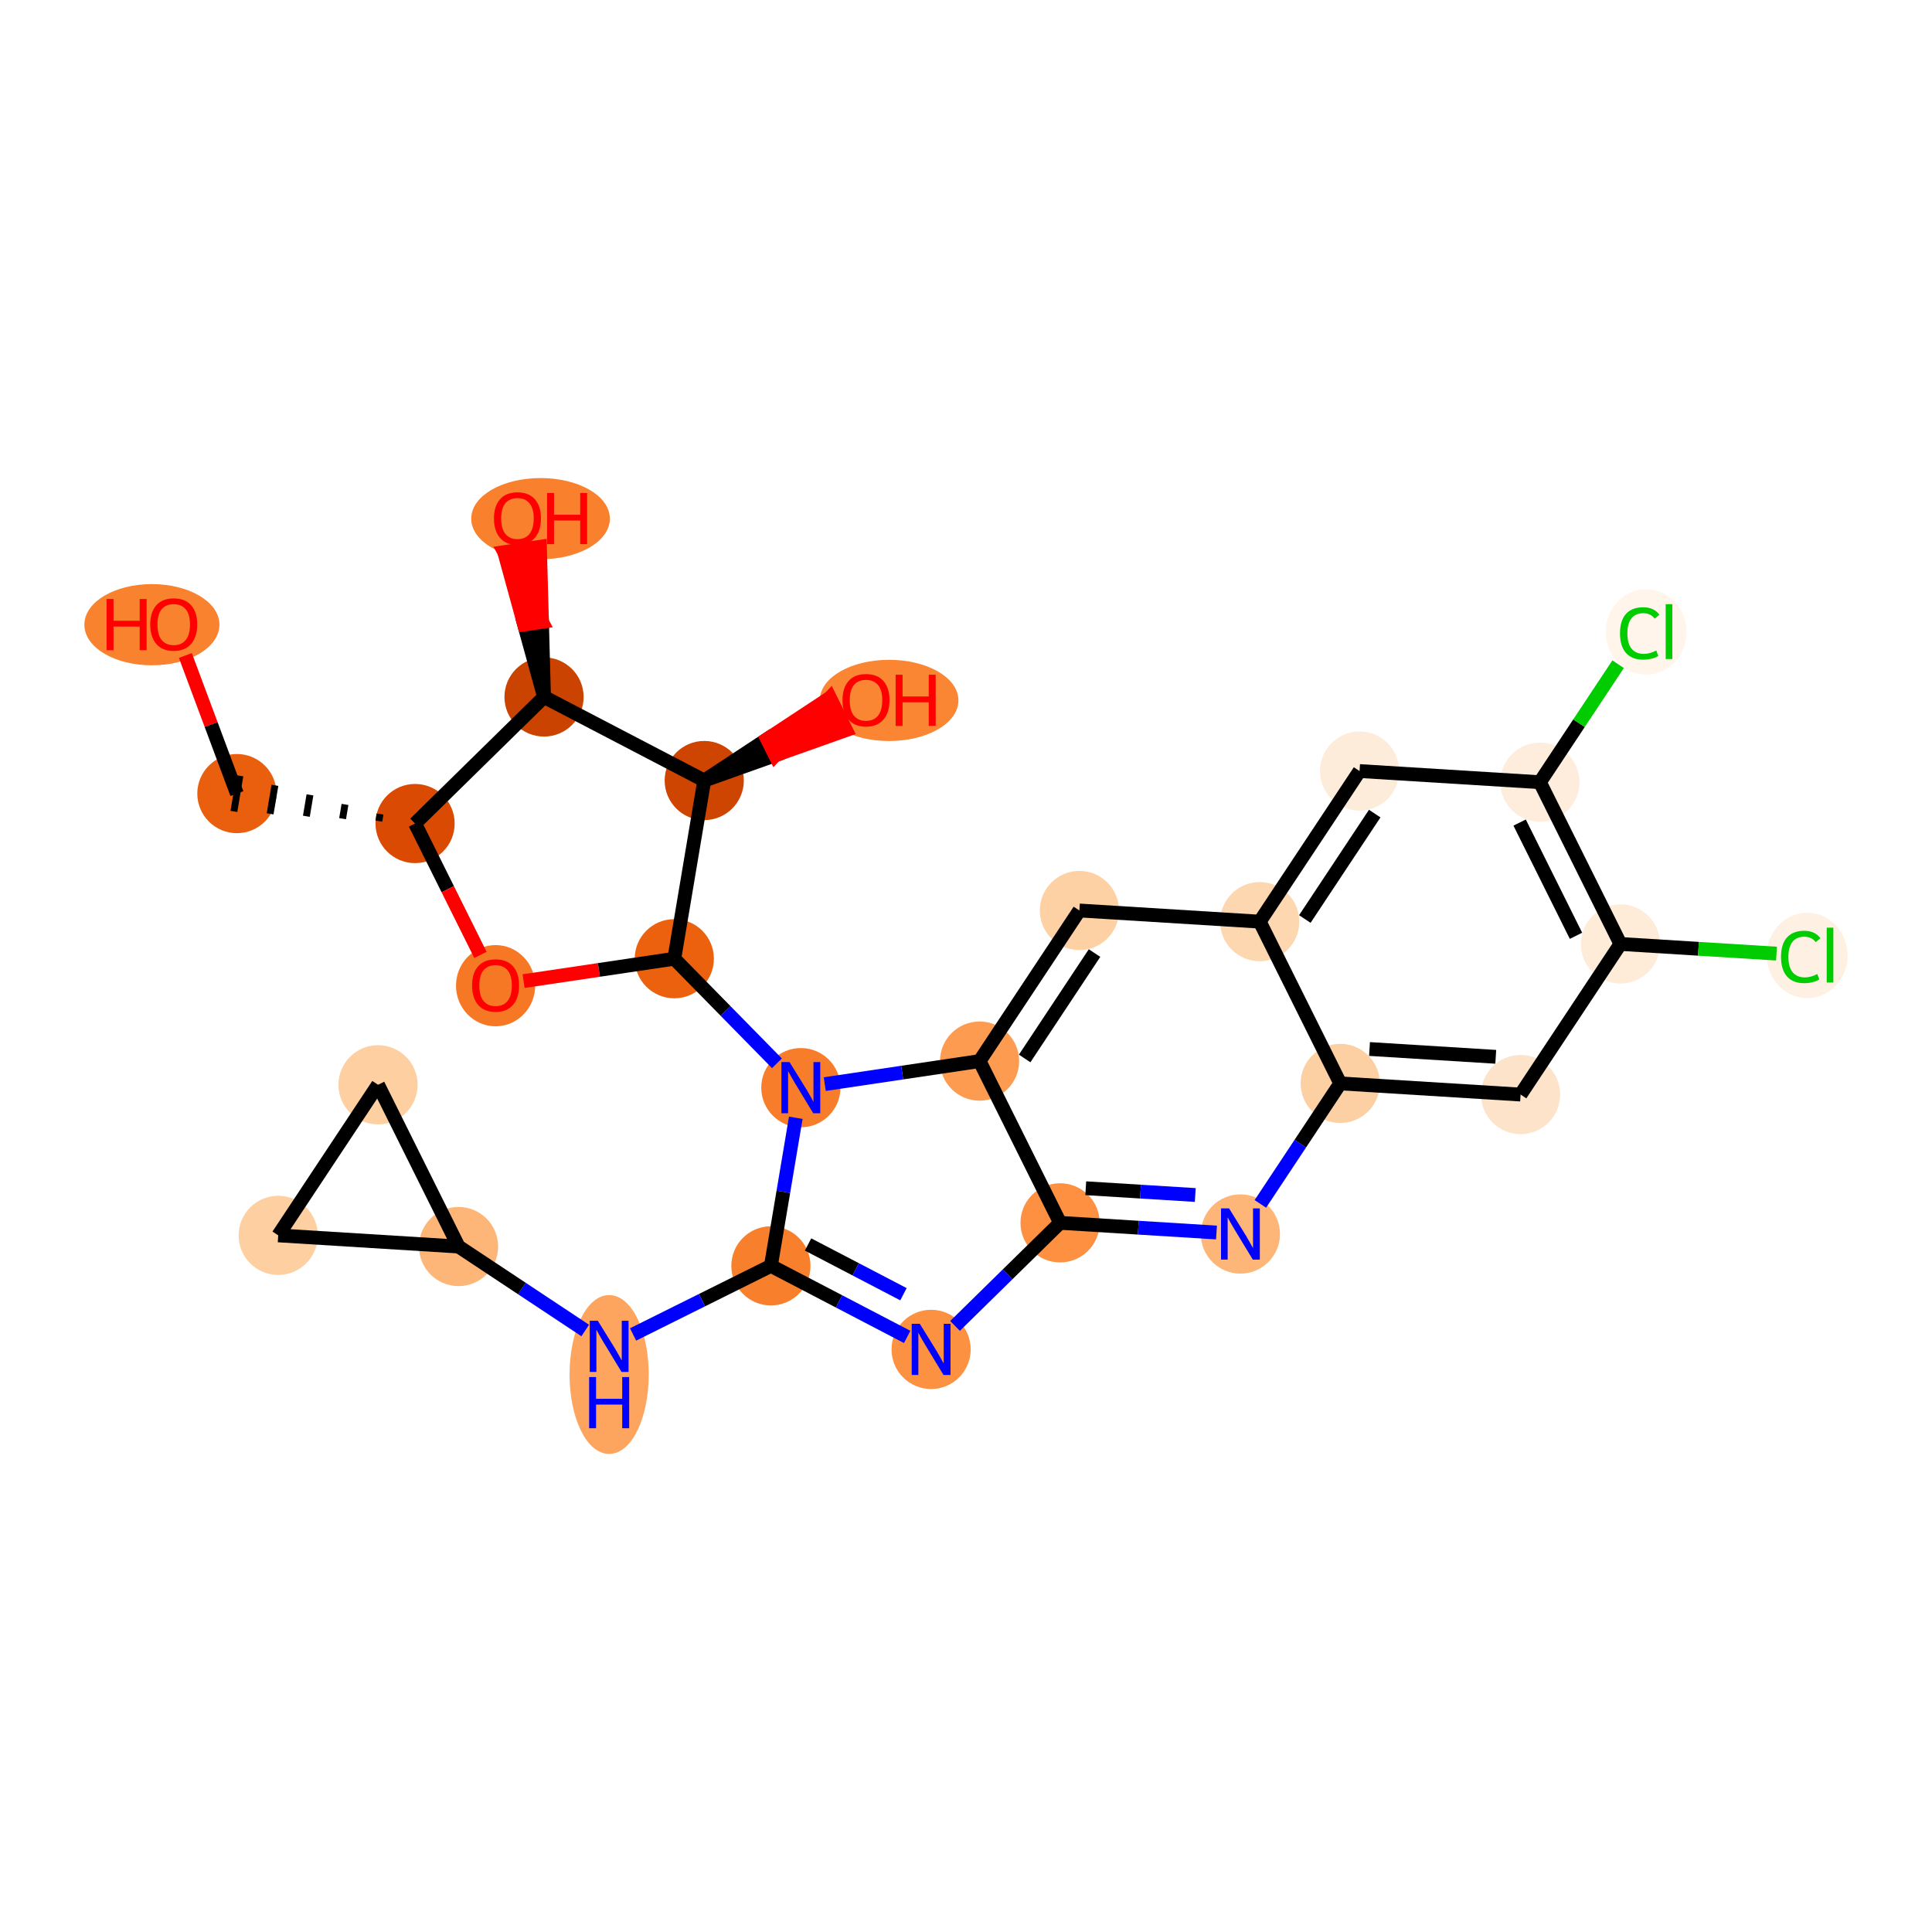 <?xml version='1.0' encoding='iso-8859-1'?>
<svg version='1.1' baseProfile='full'
              xmlns='http://www.w3.org/2000/svg'
                      xmlns:rdkit='http://www.rdkit.org/xml'
                      xmlns:xlink='http://www.w3.org/1999/xlink'
                  xml:space='preserve'
width='280px' height='280px' viewBox='0 0 280 280'>
<!-- END OF HEADER -->
<rect style='opacity:1.0;fill:#FFFFFF;stroke:none' width='280' height='280' x='0' y='0'> </rect>
<ellipse cx='22.015' cy='90.537' rx='9.288' ry='5.385'  style='fill:#F9822F;fill-rule:evenodd;stroke:#F9822F;stroke-width:1.0px;stroke-linecap:butt;stroke-linejoin:miter;stroke-opacity:1' />
<ellipse cx='34.332' cy='115.013' rx='5.237' ry='5.237'  style='fill:#E95F0D;fill-rule:evenodd;stroke:#E95F0D;stroke-width:1.0px;stroke-linecap:butt;stroke-linejoin:miter;stroke-opacity:1' />
<ellipse cx='60.156' cy='119.353' rx='5.237' ry='5.237'  style='fill:#DA4A02;fill-rule:evenodd;stroke:#DA4A02;stroke-width:1.0px;stroke-linecap:butt;stroke-linejoin:miter;stroke-opacity:1' />
<ellipse cx='71.823' cy='142.854' rx='5.237' ry='5.385'  style='fill:#F67824;fill-rule:evenodd;stroke:#F67824;stroke-width:1.0px;stroke-linecap:butt;stroke-linejoin:miter;stroke-opacity:1' />
<ellipse cx='97.724' cy='138.944' rx='5.237' ry='5.237'  style='fill:#EB610E;fill-rule:evenodd;stroke:#EB610E;stroke-width:1.0px;stroke-linecap:butt;stroke-linejoin:miter;stroke-opacity:1' />
<ellipse cx='116.065' cy='157.633' rx='5.237' ry='5.244'  style='fill:#F77D2A;fill-rule:evenodd;stroke:#F77D2A;stroke-width:1.0px;stroke-linecap:butt;stroke-linejoin:miter;stroke-opacity:1' />
<ellipse cx='111.725' cy='183.457' rx='5.237' ry='5.237'  style='fill:#F8802D;fill-rule:evenodd;stroke:#F8802D;stroke-width:1.0px;stroke-linecap:butt;stroke-linejoin:miter;stroke-opacity:1' />
<ellipse cx='88.282' cy='199.204' rx='5.237' ry='11.012'  style='fill:#FDA55E;fill-rule:evenodd;stroke:#FDA55E;stroke-width:1.0px;stroke-linecap:butt;stroke-linejoin:miter;stroke-opacity:1' />
<ellipse cx='66.456' cy='180.657' rx='5.237' ry='5.237'  style='fill:#FDB678;fill-rule:evenodd;stroke:#FDB678;stroke-width:1.0px;stroke-linecap:butt;stroke-linejoin:miter;stroke-opacity:1' />
<ellipse cx='40.32' cy='179.04' rx='5.237' ry='5.237'  style='fill:#FDCFA1;fill-rule:evenodd;stroke:#FDCFA1;stroke-width:1.0px;stroke-linecap:butt;stroke-linejoin:miter;stroke-opacity:1' />
<ellipse cx='54.789' cy='157.214' rx='5.237' ry='5.237'  style='fill:#FDCFA1;fill-rule:evenodd;stroke:#FDCFA1;stroke-width:1.0px;stroke-linecap:butt;stroke-linejoin:miter;stroke-opacity:1' />
<ellipse cx='134.944' cy='195.565' rx='5.237' ry='5.244'  style='fill:#FD9142;fill-rule:evenodd;stroke:#FD9142;stroke-width:1.0px;stroke-linecap:butt;stroke-linejoin:miter;stroke-opacity:1' />
<ellipse cx='153.634' cy='177.224' rx='5.237' ry='5.237'  style='fill:#FD9041;fill-rule:evenodd;stroke:#FD9041;stroke-width:1.0px;stroke-linecap:butt;stroke-linejoin:miter;stroke-opacity:1' />
<ellipse cx='179.77' cy='178.841' rx='5.237' ry='5.244'  style='fill:#FDB678;fill-rule:evenodd;stroke:#FDB678;stroke-width:1.0px;stroke-linecap:butt;stroke-linejoin:miter;stroke-opacity:1' />
<ellipse cx='194.238' cy='157.015' rx='5.237' ry='5.237'  style='fill:#FDD0A3;fill-rule:evenodd;stroke:#FDD0A3;stroke-width:1.0px;stroke-linecap:butt;stroke-linejoin:miter;stroke-opacity:1' />
<ellipse cx='220.374' cy='158.631' rx='5.237' ry='5.237'  style='fill:#FDE3C9;fill-rule:evenodd;stroke:#FDE3C9;stroke-width:1.0px;stroke-linecap:butt;stroke-linejoin:miter;stroke-opacity:1' />
<ellipse cx='234.842' cy='136.806' rx='5.237' ry='5.237'  style='fill:#FEEBD8;fill-rule:evenodd;stroke:#FEEBD8;stroke-width:1.0px;stroke-linecap:butt;stroke-linejoin:miter;stroke-opacity:1' />
<ellipse cx='261.91' cy='138.469' rx='5.362' ry='5.688'  style='fill:#FEF1E3;fill-rule:evenodd;stroke:#FEF1E3;stroke-width:1.0px;stroke-linecap:butt;stroke-linejoin:miter;stroke-opacity:1' />
<ellipse cx='223.174' cy='113.363' rx='5.237' ry='5.237'  style='fill:#FEEDDD;fill-rule:evenodd;stroke:#FEEDDD;stroke-width:1.0px;stroke-linecap:butt;stroke-linejoin:miter;stroke-opacity:1' />
<ellipse cx='238.575' cy='91.584' rx='5.362' ry='5.688'  style='fill:#FFF5EB;fill-rule:evenodd;stroke:#FFF5EB;stroke-width:1.0px;stroke-linecap:butt;stroke-linejoin:miter;stroke-opacity:1' />
<ellipse cx='197.039' cy='111.746' rx='5.237' ry='5.237'  style='fill:#FEECDA;fill-rule:evenodd;stroke:#FEECDA;stroke-width:1.0px;stroke-linecap:butt;stroke-linejoin:miter;stroke-opacity:1' />
<ellipse cx='182.57' cy='133.572' rx='5.237' ry='5.237'  style='fill:#FDD7B0;fill-rule:evenodd;stroke:#FDD7B0;stroke-width:1.0px;stroke-linecap:butt;stroke-linejoin:miter;stroke-opacity:1' />
<ellipse cx='156.434' cy='131.955' rx='5.237' ry='5.237'  style='fill:#FDD1A4;fill-rule:evenodd;stroke:#FDD1A4;stroke-width:1.0px;stroke-linecap:butt;stroke-linejoin:miter;stroke-opacity:1' />
<ellipse cx='141.966' cy='153.781' rx='5.237' ry='5.237'  style='fill:#FD9C51;fill-rule:evenodd;stroke:#FD9C51;stroke-width:1.0px;stroke-linecap:butt;stroke-linejoin:miter;stroke-opacity:1' />
<ellipse cx='102.064' cy='113.12' rx='5.237' ry='5.237'  style='fill:#CE4401;fill-rule:evenodd;stroke:#CE4401;stroke-width:1.0px;stroke-linecap:butt;stroke-linejoin:miter;stroke-opacity:1' />
<ellipse cx='128.854' cy='101.51' rx='9.547' ry='5.385'  style='fill:#FA8533;fill-rule:evenodd;stroke:#FA8533;stroke-width:1.0px;stroke-linecap:butt;stroke-linejoin:miter;stroke-opacity:1' />
<ellipse cx='78.845' cy='101.012' rx='5.237' ry='5.237'  style='fill:#CB4301;fill-rule:evenodd;stroke:#CB4301;stroke-width:1.0px;stroke-linecap:butt;stroke-linejoin:miter;stroke-opacity:1' />
<ellipse cx='78.34' cy='75.169' rx='9.547' ry='5.385'  style='fill:#F9812E;fill-rule:evenodd;stroke:#F9812E;stroke-width:1.0px;stroke-linecap:butt;stroke-linejoin:miter;stroke-opacity:1' />
<path class='bond-0 atom-0 atom-1' d='M 26.864,94.999 L 30.598,105.006' style='fill:none;fill-rule:evenodd;stroke:#FF0000;stroke-width:2.0px;stroke-linecap:butt;stroke-linejoin:miter;stroke-opacity:1' />
<path class='bond-0 atom-0 atom-1' d='M 30.598,105.006 L 34.332,115.013' style='fill:none;fill-rule:evenodd;stroke:#000000;stroke-width:2.0px;stroke-linecap:butt;stroke-linejoin:miter;stroke-opacity:1' />
<path class='bond-1 atom-2 atom-1' d='M 55.078,117.969 L 54.904,119.002' style='fill:none;fill-rule:evenodd;stroke:#000000;stroke-width:1.0px;stroke-linecap:butt;stroke-linejoin:miter;stroke-opacity:1' />
<path class='bond-1 atom-2 atom-1' d='M 49.999,116.584 L 49.652,118.65' style='fill:none;fill-rule:evenodd;stroke:#000000;stroke-width:1.0px;stroke-linecap:butt;stroke-linejoin:miter;stroke-opacity:1' />
<path class='bond-1 atom-2 atom-1' d='M 44.922,115.2 L 44.401,118.299' style='fill:none;fill-rule:evenodd;stroke:#000000;stroke-width:1.0px;stroke-linecap:butt;stroke-linejoin:miter;stroke-opacity:1' />
<path class='bond-1 atom-2 atom-1' d='M 39.844,113.815 L 39.149,117.947' style='fill:none;fill-rule:evenodd;stroke:#000000;stroke-width:1.0px;stroke-linecap:butt;stroke-linejoin:miter;stroke-opacity:1' />
<path class='bond-1 atom-2 atom-1' d='M 34.766,112.431 L 33.898,117.596' style='fill:none;fill-rule:evenodd;stroke:#000000;stroke-width:1.0px;stroke-linecap:butt;stroke-linejoin:miter;stroke-opacity:1' />
<path class='bond-2 atom-2 atom-3' d='M 60.156,119.353 L 64.893,128.872' style='fill:none;fill-rule:evenodd;stroke:#000000;stroke-width:2.0px;stroke-linecap:butt;stroke-linejoin:miter;stroke-opacity:1' />
<path class='bond-2 atom-2 atom-3' d='M 64.893,128.872 L 69.631,138.392' style='fill:none;fill-rule:evenodd;stroke:#FF0000;stroke-width:2.0px;stroke-linecap:butt;stroke-linejoin:miter;stroke-opacity:1' />
<path class='bond-27 atom-26 atom-2' d='M 78.845,101.012 L 60.156,119.353' style='fill:none;fill-rule:evenodd;stroke:#000000;stroke-width:2.0px;stroke-linecap:butt;stroke-linejoin:miter;stroke-opacity:1' />
<path class='bond-3 atom-3 atom-4' d='M 75.882,142.192 L 86.803,140.568' style='fill:none;fill-rule:evenodd;stroke:#FF0000;stroke-width:2.0px;stroke-linecap:butt;stroke-linejoin:miter;stroke-opacity:1' />
<path class='bond-3 atom-3 atom-4' d='M 86.803,140.568 L 97.724,138.944' style='fill:none;fill-rule:evenodd;stroke:#000000;stroke-width:2.0px;stroke-linecap:butt;stroke-linejoin:miter;stroke-opacity:1' />
<path class='bond-4 atom-4 atom-5' d='M 97.724,138.944 L 105.161,146.522' style='fill:none;fill-rule:evenodd;stroke:#000000;stroke-width:2.0px;stroke-linecap:butt;stroke-linejoin:miter;stroke-opacity:1' />
<path class='bond-4 atom-4 atom-5' d='M 105.161,146.522 L 112.598,154.1' style='fill:none;fill-rule:evenodd;stroke:#0000FF;stroke-width:2.0px;stroke-linecap:butt;stroke-linejoin:miter;stroke-opacity:1' />
<path class='bond-23 atom-4 atom-24' d='M 97.724,138.944 L 102.064,113.12' style='fill:none;fill-rule:evenodd;stroke:#000000;stroke-width:2.0px;stroke-linecap:butt;stroke-linejoin:miter;stroke-opacity:1' />
<path class='bond-5 atom-5 atom-6' d='M 115.332,161.996 L 113.529,172.727' style='fill:none;fill-rule:evenodd;stroke:#0000FF;stroke-width:2.0px;stroke-linecap:butt;stroke-linejoin:miter;stroke-opacity:1' />
<path class='bond-5 atom-5 atom-6' d='M 113.529,172.727 L 111.725,183.457' style='fill:none;fill-rule:evenodd;stroke:#000000;stroke-width:2.0px;stroke-linecap:butt;stroke-linejoin:miter;stroke-opacity:1' />
<path class='bond-28 atom-23 atom-5' d='M 141.966,153.781 L 130.749,155.449' style='fill:none;fill-rule:evenodd;stroke:#000000;stroke-width:2.0px;stroke-linecap:butt;stroke-linejoin:miter;stroke-opacity:1' />
<path class='bond-28 atom-23 atom-5' d='M 130.749,155.449 L 119.532,157.118' style='fill:none;fill-rule:evenodd;stroke:#0000FF;stroke-width:2.0px;stroke-linecap:butt;stroke-linejoin:miter;stroke-opacity:1' />
<path class='bond-6 atom-6 atom-7' d='M 111.725,183.457 L 101.737,188.428' style='fill:none;fill-rule:evenodd;stroke:#000000;stroke-width:2.0px;stroke-linecap:butt;stroke-linejoin:miter;stroke-opacity:1' />
<path class='bond-6 atom-6 atom-7' d='M 101.737,188.428 L 91.749,193.399' style='fill:none;fill-rule:evenodd;stroke:#0000FF;stroke-width:2.0px;stroke-linecap:butt;stroke-linejoin:miter;stroke-opacity:1' />
<path class='bond-10 atom-6 atom-11' d='M 111.725,183.457 L 121.601,188.607' style='fill:none;fill-rule:evenodd;stroke:#000000;stroke-width:2.0px;stroke-linecap:butt;stroke-linejoin:miter;stroke-opacity:1' />
<path class='bond-10 atom-6 atom-11' d='M 121.601,188.607 L 131.477,193.757' style='fill:none;fill-rule:evenodd;stroke:#0000FF;stroke-width:2.0px;stroke-linecap:butt;stroke-linejoin:miter;stroke-opacity:1' />
<path class='bond-10 atom-6 atom-11' d='M 117.109,180.358 L 124.023,183.963' style='fill:none;fill-rule:evenodd;stroke:#000000;stroke-width:2.0px;stroke-linecap:butt;stroke-linejoin:miter;stroke-opacity:1' />
<path class='bond-10 atom-6 atom-11' d='M 124.023,183.963 L 130.936,187.568' style='fill:none;fill-rule:evenodd;stroke:#0000FF;stroke-width:2.0px;stroke-linecap:butt;stroke-linejoin:miter;stroke-opacity:1' />
<path class='bond-7 atom-7 atom-8' d='M 84.815,192.827 L 75.636,186.742' style='fill:none;fill-rule:evenodd;stroke:#0000FF;stroke-width:2.0px;stroke-linecap:butt;stroke-linejoin:miter;stroke-opacity:1' />
<path class='bond-7 atom-7 atom-8' d='M 75.636,186.742 L 66.456,180.657' style='fill:none;fill-rule:evenodd;stroke:#000000;stroke-width:2.0px;stroke-linecap:butt;stroke-linejoin:miter;stroke-opacity:1' />
<path class='bond-8 atom-8 atom-9' d='M 66.456,180.657 L 40.32,179.04' style='fill:none;fill-rule:evenodd;stroke:#000000;stroke-width:2.0px;stroke-linecap:butt;stroke-linejoin:miter;stroke-opacity:1' />
<path class='bond-29 atom-10 atom-8' d='M 54.789,157.214 L 66.456,180.657' style='fill:none;fill-rule:evenodd;stroke:#000000;stroke-width:2.0px;stroke-linecap:butt;stroke-linejoin:miter;stroke-opacity:1' />
<path class='bond-9 atom-9 atom-10' d='M 40.32,179.04 L 54.789,157.214' style='fill:none;fill-rule:evenodd;stroke:#000000;stroke-width:2.0px;stroke-linecap:butt;stroke-linejoin:miter;stroke-opacity:1' />
<path class='bond-11 atom-11 atom-12' d='M 138.411,192.162 L 146.022,184.693' style='fill:none;fill-rule:evenodd;stroke:#0000FF;stroke-width:2.0px;stroke-linecap:butt;stroke-linejoin:miter;stroke-opacity:1' />
<path class='bond-11 atom-11 atom-12' d='M 146.022,184.693 L 153.634,177.224' style='fill:none;fill-rule:evenodd;stroke:#000000;stroke-width:2.0px;stroke-linecap:butt;stroke-linejoin:miter;stroke-opacity:1' />
<path class='bond-12 atom-12 atom-13' d='M 153.634,177.224 L 164.968,177.925' style='fill:none;fill-rule:evenodd;stroke:#000000;stroke-width:2.0px;stroke-linecap:butt;stroke-linejoin:miter;stroke-opacity:1' />
<path class='bond-12 atom-12 atom-13' d='M 164.968,177.925 L 176.303,178.626' style='fill:none;fill-rule:evenodd;stroke:#0000FF;stroke-width:2.0px;stroke-linecap:butt;stroke-linejoin:miter;stroke-opacity:1' />
<path class='bond-12 atom-12 atom-13' d='M 157.358,172.207 L 165.292,172.698' style='fill:none;fill-rule:evenodd;stroke:#000000;stroke-width:2.0px;stroke-linecap:butt;stroke-linejoin:miter;stroke-opacity:1' />
<path class='bond-12 atom-12 atom-13' d='M 165.292,172.698 L 173.226,173.189' style='fill:none;fill-rule:evenodd;stroke:#0000FF;stroke-width:2.0px;stroke-linecap:butt;stroke-linejoin:miter;stroke-opacity:1' />
<path class='bond-30 atom-23 atom-12' d='M 141.966,153.781 L 153.634,177.224' style='fill:none;fill-rule:evenodd;stroke:#000000;stroke-width:2.0px;stroke-linecap:butt;stroke-linejoin:miter;stroke-opacity:1' />
<path class='bond-13 atom-13 atom-14' d='M 182.662,174.478 L 188.45,165.746' style='fill:none;fill-rule:evenodd;stroke:#0000FF;stroke-width:2.0px;stroke-linecap:butt;stroke-linejoin:miter;stroke-opacity:1' />
<path class='bond-13 atom-13 atom-14' d='M 188.45,165.746 L 194.238,157.015' style='fill:none;fill-rule:evenodd;stroke:#000000;stroke-width:2.0px;stroke-linecap:butt;stroke-linejoin:miter;stroke-opacity:1' />
<path class='bond-14 atom-14 atom-15' d='M 194.238,157.015 L 220.374,158.631' style='fill:none;fill-rule:evenodd;stroke:#000000;stroke-width:2.0px;stroke-linecap:butt;stroke-linejoin:miter;stroke-opacity:1' />
<path class='bond-14 atom-14 atom-15' d='M 198.482,152.03 L 216.777,153.162' style='fill:none;fill-rule:evenodd;stroke:#000000;stroke-width:2.0px;stroke-linecap:butt;stroke-linejoin:miter;stroke-opacity:1' />
<path class='bond-31 atom-21 atom-14' d='M 182.57,133.572 L 194.238,157.015' style='fill:none;fill-rule:evenodd;stroke:#000000;stroke-width:2.0px;stroke-linecap:butt;stroke-linejoin:miter;stroke-opacity:1' />
<path class='bond-15 atom-15 atom-16' d='M 220.374,158.631 L 234.842,136.806' style='fill:none;fill-rule:evenodd;stroke:#000000;stroke-width:2.0px;stroke-linecap:butt;stroke-linejoin:miter;stroke-opacity:1' />
<path class='bond-16 atom-16 atom-17' d='M 234.842,136.806 L 246.153,137.505' style='fill:none;fill-rule:evenodd;stroke:#000000;stroke-width:2.0px;stroke-linecap:butt;stroke-linejoin:miter;stroke-opacity:1' />
<path class='bond-16 atom-16 atom-17' d='M 246.153,137.505 L 257.464,138.205' style='fill:none;fill-rule:evenodd;stroke:#00CC00;stroke-width:2.0px;stroke-linecap:butt;stroke-linejoin:miter;stroke-opacity:1' />
<path class='bond-17 atom-16 atom-18' d='M 234.842,136.806 L 223.174,113.363' style='fill:none;fill-rule:evenodd;stroke:#000000;stroke-width:2.0px;stroke-linecap:butt;stroke-linejoin:miter;stroke-opacity:1' />
<path class='bond-17 atom-16 atom-18' d='M 228.404,135.623 L 220.236,119.213' style='fill:none;fill-rule:evenodd;stroke:#000000;stroke-width:2.0px;stroke-linecap:butt;stroke-linejoin:miter;stroke-opacity:1' />
<path class='bond-18 atom-18 atom-19' d='M 223.174,113.363 L 228.843,104.812' style='fill:none;fill-rule:evenodd;stroke:#000000;stroke-width:2.0px;stroke-linecap:butt;stroke-linejoin:miter;stroke-opacity:1' />
<path class='bond-18 atom-18 atom-19' d='M 228.843,104.812 L 234.511,96.261' style='fill:none;fill-rule:evenodd;stroke:#00CC00;stroke-width:2.0px;stroke-linecap:butt;stroke-linejoin:miter;stroke-opacity:1' />
<path class='bond-19 atom-18 atom-20' d='M 223.174,113.363 L 197.039,111.746' style='fill:none;fill-rule:evenodd;stroke:#000000;stroke-width:2.0px;stroke-linecap:butt;stroke-linejoin:miter;stroke-opacity:1' />
<path class='bond-20 atom-20 atom-21' d='M 197.039,111.746 L 182.57,133.572' style='fill:none;fill-rule:evenodd;stroke:#000000;stroke-width:2.0px;stroke-linecap:butt;stroke-linejoin:miter;stroke-opacity:1' />
<path class='bond-20 atom-20 atom-21' d='M 199.233,117.913 L 189.106,133.192' style='fill:none;fill-rule:evenodd;stroke:#000000;stroke-width:2.0px;stroke-linecap:butt;stroke-linejoin:miter;stroke-opacity:1' />
<path class='bond-21 atom-21 atom-22' d='M 182.57,133.572 L 156.434,131.955' style='fill:none;fill-rule:evenodd;stroke:#000000;stroke-width:2.0px;stroke-linecap:butt;stroke-linejoin:miter;stroke-opacity:1' />
<path class='bond-22 atom-22 atom-23' d='M 156.434,131.955 L 141.966,153.781' style='fill:none;fill-rule:evenodd;stroke:#000000;stroke-width:2.0px;stroke-linecap:butt;stroke-linejoin:miter;stroke-opacity:1' />
<path class='bond-22 atom-22 atom-23' d='M 158.629,138.123 L 148.502,153.401' style='fill:none;fill-rule:evenodd;stroke:#000000;stroke-width:2.0px;stroke-linecap:butt;stroke-linejoin:miter;stroke-opacity:1' />
<path class='bond-24 atom-24 atom-25' d='M 102.064,113.12 L 112.34,109.468 L 111.173,107.124 Z' style='fill:#000000;fill-rule:evenodd;fill-opacity:1;stroke:#000000;stroke-width:2.0px;stroke-linecap:butt;stroke-linejoin:miter;stroke-opacity:1;' />
<path class='bond-24 atom-24 atom-25' d='M 112.34,109.468 L 120.281,101.128 L 122.615,105.816 Z' style='fill:#FF0000;fill-rule:evenodd;fill-opacity:1;stroke:#FF0000;stroke-width:2.0px;stroke-linecap:butt;stroke-linejoin:miter;stroke-opacity:1;' />
<path class='bond-24 atom-24 atom-25' d='M 112.34,109.468 L 111.173,107.124 L 120.281,101.128 Z' style='fill:#FF0000;fill-rule:evenodd;fill-opacity:1;stroke:#FF0000;stroke-width:2.0px;stroke-linecap:butt;stroke-linejoin:miter;stroke-opacity:1;' />
<path class='bond-25 atom-24 atom-26' d='M 102.064,113.12 L 78.845,101.012' style='fill:none;fill-rule:evenodd;stroke:#000000;stroke-width:2.0px;stroke-linecap:butt;stroke-linejoin:miter;stroke-opacity:1' />
<path class='bond-26 atom-26 atom-27' d='M 78.845,101.012 L 78.55,90.129 L 75.96,90.514 Z' style='fill:#000000;fill-rule:evenodd;fill-opacity:1;stroke:#000000;stroke-width:2.0px;stroke-linecap:butt;stroke-linejoin:miter;stroke-opacity:1;' />
<path class='bond-26 atom-26 atom-27' d='M 78.55,90.129 L 73.075,80.016 L 78.255,79.246 Z' style='fill:#FF0000;fill-rule:evenodd;fill-opacity:1;stroke:#FF0000;stroke-width:2.0px;stroke-linecap:butt;stroke-linejoin:miter;stroke-opacity:1;' />
<path class='bond-26 atom-26 atom-27' d='M 78.55,90.129 L 75.96,90.514 L 73.075,80.016 Z' style='fill:#FF0000;fill-rule:evenodd;fill-opacity:1;stroke:#FF0000;stroke-width:2.0px;stroke-linecap:butt;stroke-linejoin:miter;stroke-opacity:1;' />
<path  class='atom-0' d='M 15.448 86.813
L 16.453 86.813
L 16.453 89.966
L 20.245 89.966
L 20.245 86.813
L 21.25 86.813
L 21.25 94.229
L 20.245 94.229
L 20.245 90.804
L 16.453 90.804
L 16.453 94.229
L 15.448 94.229
L 15.448 86.813
' fill='#FF0000'/>
<path  class='atom-0' d='M 21.774 90.5
Q 21.774 88.719, 22.654 87.724
Q 23.534 86.729, 25.178 86.729
Q 26.823 86.729, 27.703 87.724
Q 28.582 88.719, 28.582 90.5
Q 28.582 92.302, 27.692 93.328
Q 26.802 94.344, 25.178 94.344
Q 23.544 94.344, 22.654 93.328
Q 21.774 92.312, 21.774 90.5
M 25.178 93.506
Q 26.309 93.506, 26.917 92.752
Q 27.535 91.987, 27.535 90.5
Q 27.535 89.044, 26.917 88.311
Q 26.309 87.567, 25.178 87.567
Q 24.047 87.567, 23.429 88.3
Q 22.822 89.034, 22.822 90.5
Q 22.822 91.998, 23.429 92.752
Q 24.047 93.506, 25.178 93.506
' fill='#FF0000'/>
<path  class='atom-3' d='M 68.419 142.817
Q 68.419 141.036, 69.299 140.041
Q 70.179 139.046, 71.823 139.046
Q 73.468 139.046, 74.347 140.041
Q 75.227 141.036, 75.227 142.817
Q 75.227 144.619, 74.337 145.645
Q 73.447 146.661, 71.823 146.661
Q 70.189 146.661, 69.299 145.645
Q 68.419 144.629, 68.419 142.817
M 71.823 145.823
Q 72.954 145.823, 73.562 145.069
Q 74.18 144.304, 74.18 142.817
Q 74.18 141.361, 73.562 140.628
Q 72.954 139.884, 71.823 139.884
Q 70.692 139.884, 70.074 140.617
Q 69.466 141.351, 69.466 142.817
Q 69.466 144.315, 70.074 145.069
Q 70.692 145.823, 71.823 145.823
' fill='#FF0000'/>
<path  class='atom-5' d='M 114.426 153.926
L 116.856 157.853
Q 117.097 158.241, 117.484 158.943
Q 117.872 159.645, 117.893 159.686
L 117.893 153.926
L 118.878 153.926
L 118.878 161.341
L 117.861 161.341
L 115.253 157.047
Q 114.95 156.544, 114.625 155.968
Q 114.311 155.392, 114.216 155.214
L 114.216 161.341
L 113.253 161.341
L 113.253 153.926
L 114.426 153.926
' fill='#0000FF'/>
<path  class='atom-7' d='M 86.643 191.417
L 89.073 195.345
Q 89.314 195.732, 89.702 196.434
Q 90.089 197.136, 90.11 197.178
L 90.11 191.417
L 91.095 191.417
L 91.095 198.833
L 90.079 198.833
L 87.471 194.538
Q 87.167 194.036, 86.842 193.46
Q 86.528 192.883, 86.434 192.705
L 86.434 198.833
L 85.47 198.833
L 85.47 191.417
L 86.643 191.417
' fill='#0000FF'/>
<path  class='atom-7' d='M 85.381 199.574
L 86.386 199.574
L 86.386 202.727
L 90.178 202.727
L 90.178 199.574
L 91.184 199.574
L 91.184 206.99
L 90.178 206.99
L 90.178 203.565
L 86.386 203.565
L 86.386 206.99
L 85.381 206.99
L 85.381 199.574
' fill='#0000FF'/>
<path  class='atom-11' d='M 133.305 191.857
L 135.735 195.785
Q 135.976 196.172, 136.363 196.874
Q 136.751 197.576, 136.772 197.618
L 136.772 191.857
L 137.756 191.857
L 137.756 199.273
L 136.74 199.273
L 134.132 194.978
Q 133.828 194.475, 133.504 193.899
Q 133.19 193.323, 133.095 193.145
L 133.095 199.273
L 132.132 199.273
L 132.132 191.857
L 133.305 191.857
' fill='#0000FF'/>
<path  class='atom-13' d='M 178.131 175.133
L 180.561 179.061
Q 180.802 179.448, 181.189 180.15
Q 181.577 180.852, 181.598 180.894
L 181.598 175.133
L 182.582 175.133
L 182.582 182.549
L 181.566 182.549
L 178.958 178.254
Q 178.654 177.751, 178.33 177.175
Q 178.015 176.599, 177.921 176.421
L 177.921 182.549
L 176.957 182.549
L 176.957 175.133
L 178.131 175.133
' fill='#0000FF'/>
<path  class='atom-17' d='M 258.119 138.679
Q 258.119 136.835, 258.978 135.872
Q 259.847 134.898, 261.491 134.898
Q 263.021 134.898, 263.838 135.977
L 263.146 136.542
Q 262.549 135.757, 261.491 135.757
Q 260.371 135.757, 259.774 136.511
Q 259.187 137.254, 259.187 138.679
Q 259.187 140.145, 259.795 140.9
Q 260.413 141.654, 261.607 141.654
Q 262.424 141.654, 263.377 141.161
L 263.67 141.947
Q 263.283 142.198, 262.696 142.345
Q 262.109 142.492, 261.46 142.492
Q 259.847 142.492, 258.978 141.507
Q 258.119 140.522, 258.119 138.679
' fill='#00CC00'/>
<path  class='atom-17' d='M 264.739 134.447
L 265.702 134.447
L 265.702 142.397
L 264.739 142.397
L 264.739 134.447
' fill='#00CC00'/>
<path  class='atom-19' d='M 234.783 91.793
Q 234.783 89.95, 235.642 88.986
Q 236.511 88.012, 238.156 88.012
Q 239.685 88.012, 240.502 89.091
L 239.811 89.656
Q 239.214 88.871, 238.156 88.871
Q 237.035 88.871, 236.438 89.625
Q 235.852 90.369, 235.852 91.793
Q 235.852 93.26, 236.459 94.014
Q 237.077 94.768, 238.271 94.768
Q 239.088 94.768, 240.041 94.276
L 240.335 95.061
Q 239.947 95.313, 239.36 95.459
Q 238.774 95.606, 238.125 95.606
Q 236.511 95.606, 235.642 94.621
Q 234.783 93.637, 234.783 91.793
' fill='#00CC00'/>
<path  class='atom-19' d='M 241.403 87.562
L 242.367 87.562
L 242.367 95.512
L 241.403 95.512
L 241.403 87.562
' fill='#00CC00'/>
<path  class='atom-25' d='M 122.103 101.473
Q 122.103 99.692, 122.983 98.697
Q 123.863 97.702, 125.507 97.702
Q 127.151 97.702, 128.031 98.697
Q 128.911 99.692, 128.911 101.473
Q 128.911 103.275, 128.021 104.301
Q 127.131 105.317, 125.507 105.317
Q 123.873 105.317, 122.983 104.301
Q 122.103 103.285, 122.103 101.473
M 125.507 104.479
Q 126.638 104.479, 127.246 103.725
Q 127.864 102.96, 127.864 101.473
Q 127.864 100.017, 127.246 99.284
Q 126.638 98.54, 125.507 98.54
Q 124.376 98.54, 123.758 99.273
Q 123.15 100.007, 123.15 101.473
Q 123.15 102.971, 123.758 103.725
Q 124.376 104.479, 125.507 104.479
' fill='#FF0000'/>
<path  class='atom-25' d='M 129.801 97.786
L 130.807 97.786
L 130.807 100.939
L 134.599 100.939
L 134.599 97.786
L 135.604 97.786
L 135.604 105.202
L 134.599 105.202
L 134.599 101.777
L 130.807 101.777
L 130.807 105.202
L 129.801 105.202
L 129.801 97.786
' fill='#FF0000'/>
<path  class='atom-27' d='M 71.589 75.132
Q 71.589 73.352, 72.469 72.356
Q 73.348 71.361, 74.993 71.361
Q 76.637 71.361, 77.517 72.356
Q 78.397 73.352, 78.397 75.132
Q 78.397 76.934, 77.507 77.96
Q 76.616 78.976, 74.993 78.976
Q 73.359 78.976, 72.469 77.96
Q 71.589 76.944, 71.589 75.132
M 74.993 78.138
Q 76.124 78.138, 76.732 77.384
Q 77.35 76.62, 77.35 75.132
Q 77.35 73.676, 76.732 72.943
Q 76.124 72.199, 74.993 72.199
Q 73.862 72.199, 73.244 72.933
Q 72.636 73.666, 72.636 75.132
Q 72.636 76.63, 73.244 77.384
Q 73.862 78.138, 74.993 78.138
' fill='#FF0000'/>
<path  class='atom-27' d='M 79.287 71.445
L 80.293 71.445
L 80.293 74.598
L 84.085 74.598
L 84.085 71.445
L 85.09 71.445
L 85.09 78.861
L 84.085 78.861
L 84.085 75.436
L 80.293 75.436
L 80.293 78.861
L 79.287 78.861
L 79.287 71.445
' fill='#FF0000'/>
</svg>
